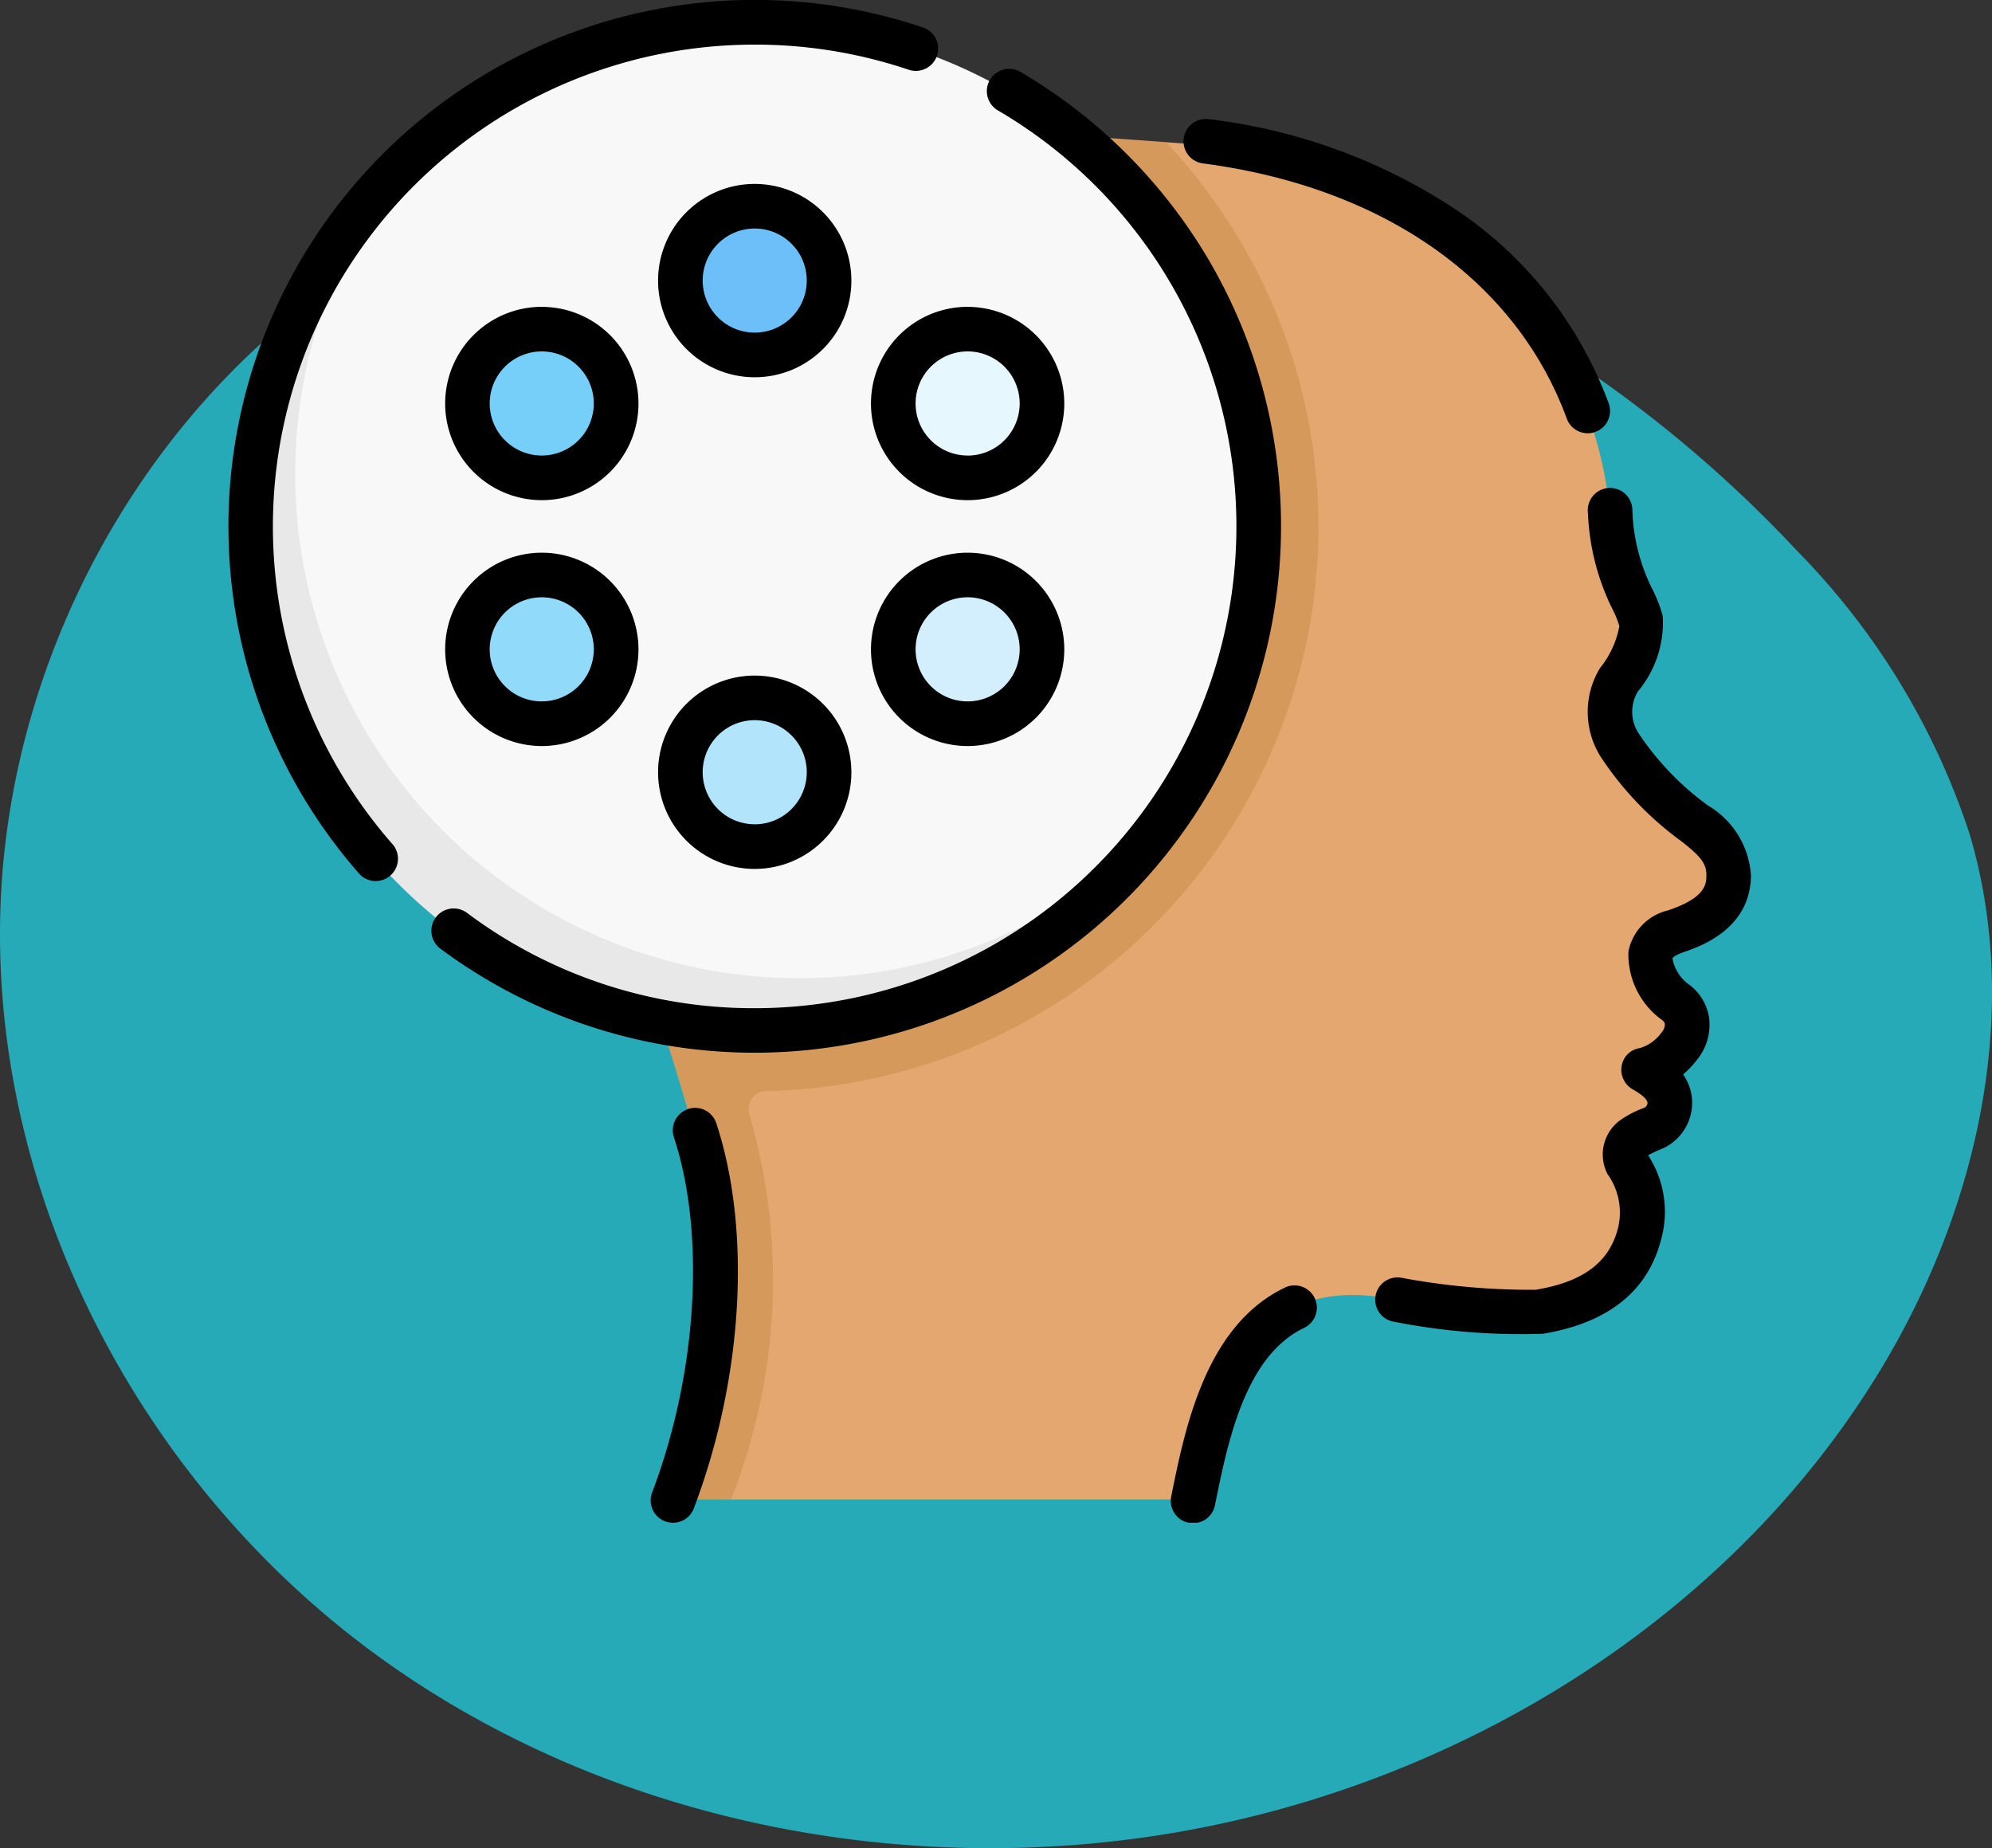 <svg xmlns="http://www.w3.org/2000/svg" xmlns:xlink="http://www.w3.org/1999/xlink" width="78.5" height="72.824" viewBox="0 0 78.5 72.824">
  <rect x="0" y="0" width="78.5" height="72.824" fill="#333333" stroke="none"/>
  <defs>
    <clipPath id="clip-path">
      <rect id="Rectángulo_401173" data-name="Rectángulo 401173" width="60" height="60" transform="translate(249.263 6628.738)" fill="#fff" stroke="#707070" stroke-width="1"/>
    </clipPath>
  </defs>
  <g id="Grupo_1099293" data-name="Grupo 1099293" transform="translate(-240.263 -6628.738)">
    <path id="_12068" data-name="12068" d="M72.033,71.913c-8.038-1.11-16.53-.839-23.844,2.675C38.045,79.46,31.382,90.507,31.127,101.757s5.606,22.305,14.66,28.988,21,9.051,32.068,7.045c11.165-2.023,21.645-8.583,27.469-18.322,3.735-6.245,5.48-13.956,3.417-20.934a28.6,28.6,0,0,0-6.787-11.156A50.145,50.145,0,0,0,72.033,71.913Z" transform="translate(209.144 6563.081)" fill="#26aab7"/>
    <g id="Enmascarar_grupo_1098695" data-name="Enmascarar grupo 1098695" clip-path="url(#clip-path)">
      <g id="cargando" transform="translate(249.263 6628.738)">
        <g id="Grupo_1099316" data-name="Grupo 1099316">
          <g id="Grupo_1099314" data-name="Grupo 1099314">
            <path id="Trazado_873449" data-name="Trazado 873449" d="M14,33.691c1.523.7,5.282,10.852,5.282,10.852,1.333,4.031.282,9.351-1.366,13.957a.351.351,0,0,0,.331.468l1.557.114h17.9a.351.351,0,0,0,.344-.281c.721-3.534,1.887-8.431,7.3-7.7,2.564.347,5.084.77,6.3.571,1.734-.284,3.463-1.046,3.97-3.107a3.285,3.285,0,0,0-.507-2.726.794.794,0,0,1,.254-.983,3.531,3.531,0,0,1,.831-.407.926.926,0,0,0,.623-.933,1.657,1.657,0,0,0-.722-1.185.117.117,0,0,1-.018-.17,9.107,9.107,0,0,1,1.215-1.14l.024-.019a.939.939,0,0,0-.041-1.47c-.759-.573-2.488-2.108-.266-2.791,1.441-.443,2.112-1.143,2.114-2.216,0-.919-.583-1.447-1.35-2.037a11.7,11.7,0,0,1-3.293-3.636,1.454,1.454,0,0,1-.075-1.277c.423-.992,1.5-2.024,1.261-3.029-.192-.825-1.042-1.778-1.171-3.751C53.952,12.508,47.81,7.515,40.166,5.99a20.7,20.7,0,0,0-2.58-.34l-.64-.046-1.322.49-9.082-1.23Z" fill="#e3a76f"/>
            <path id="Trazado_873450" data-name="Trazado 873450" d="M42.958,20.784A22.128,22.128,0,0,0,36.947,5.6l-10.4-.741L14,33.691c1.124.519,2.948,6.18,3.828,9.113h0c.312,1.041.505,1.739.505,1.739,1.334,4.031.948,9.465-.7,14.072a.35.35,0,0,0,.332.468h1.839a23.34,23.34,0,0,0,.722-15.189.7.7,0,0,1,.661-.9A22.256,22.256,0,0,0,42.958,20.784Z" fill="#d6995c"/>
            <path id="Trazado_873451" data-name="Trazado 873451" d="M40.615,20.784A19.868,19.868,0,0,0,6.334,7.109s-.633.821-.979,1.253A19.437,19.437,0,0,0,1.434,20.784c0,10.973,8.336,19.1,19.308,19.1,5.949,0,11.157-1.925,14.8-6.069.254-.289.7-.736,1-1.046.185-.192.3-.341.3-.341a19.78,19.78,0,0,0,3.769-11.646Z" fill="#f9f8f9"/>
            <path id="Trazado_873452" data-name="Trazado 873452" d="M36.861,32.408A19.868,19.868,0,1,1,6.39,7.051,19.868,19.868,0,0,0,36.861,32.408Z" fill="#e8e8e8"/>
          </g>
          <g id="Grupo_1099315" data-name="Grupo 1099315">
            <circle id="Elipse_11574" data-name="Elipse 11574" cx="2.93" cy="2.93" r="2.93" transform="translate(17.813 27.499)" fill="#b2e5fb"/>
            <circle id="Elipse_11575" data-name="Elipse 11575" cx="2.929" cy="2.929" r="2.929" transform="translate(26.202 22.656)" fill="#d3effd"/>
            <circle id="Elipse_11576" data-name="Elipse 11576" cx="2.929" cy="2.929" r="2.929" transform="translate(26.202 12.969)" fill="#e6f7fe"/>
            <circle id="Elipse_11577" data-name="Elipse 11577" cx="2.93" cy="2.93" r="2.93" transform="translate(17.813 8.126)" fill="#6cbff8"/>
            <circle id="Elipse_11578" data-name="Elipse 11578" cx="2.929" cy="2.929" r="2.929" transform="translate(9.424 12.969)" fill="#75cff9"/>
            <circle id="Elipse_11579" data-name="Elipse 11579" cx="2.929" cy="2.929" r="2.929" transform="translate(9.424 22.656)" fill="#91dafa"/>
          </g>
        </g>
        <g id="Grupo_1099317" data-name="Grupo 1099317">
          <path id="Trazado_873453" data-name="Trazado 873453" d="M41.635,50.735c-3.123,1.494-3.937,5.537-4.476,8.212a.879.879,0,1,0,1.723.347c.5-2.472,1.18-5.858,3.512-6.974a.879.879,0,1,0-.759-1.586Z"/>
          <path id="Trazado_873454" data-name="Trazado 873454" d="M57.29,37.537c.669-.225,2.705-.911,2.71-3.054a3.448,3.448,0,0,0-1.689-2.741,11.2,11.2,0,0,1-2.75-2.866,1.547,1.547,0,0,1-.01-1.639,4.22,4.22,0,0,0,.973-2.968,5.46,5.46,0,0,0-.419-1.074,7.447,7.447,0,0,1-.779-3.149.879.879,0,1,0-1.749.17,9.356,9.356,0,0,0,.938,3.728,4.308,4.308,0,0,1,.3.723,3.652,3.652,0,0,1-.758,1.65,3.314,3.314,0,0,0,.028,3.51,12.844,12.844,0,0,0,3.153,3.306c.791.612,1.008.9,1.007,1.347,0,.33,0,.884-1.513,1.392a2.075,2.075,0,0,0-1.559,1.616A3.186,3.186,0,0,0,56.509,40.2a.238.238,0,0,1,.1.151.507.507,0,0,1-.133.336,1.64,1.64,0,0,1-.845.609.854.854,0,0,0-.725.7.888.888,0,0,0,.447.933c.165.094.55.332.572.518a.226.226,0,0,1-.133.206,4,4,0,0,0-.925.473,1.674,1.674,0,0,0-.519,2.135,2.6,2.6,0,0,1,.421,2.1c-.335,1.368-1.369,2.149-3.254,2.459a27.569,27.569,0,0,1-5.32-.478.879.879,0,1,0-.244,1.741,25.832,25.832,0,0,0,5.849.471c2.594-.427,4.167-1.7,4.676-3.775a4.074,4.074,0,0,0-.528-3.258,5.265,5.265,0,0,1,.555-.259,1.978,1.978,0,0,0,1.168-2.026,1.95,1.95,0,0,0-.345-.9,3.661,3.661,0,0,0,.547-.576,2.172,2.172,0,0,0,.479-1.639,1.98,1.98,0,0,0-.778-1.316,1.632,1.632,0,0,1-.666-1.032c.007-.043.118-.144.385-.234Z"/>
          <path id="Trazado_873455" data-name="Trazado 873455" d="M38.4,6.438c7.1.93,12.326,4.59,14.337,10.039a.879.879,0,1,0,1.649-.608,15.751,15.751,0,0,0-6.134-7.691,22.432,22.432,0,0,0-9.623-3.483A.879.879,0,0,0,38.4,6.438Z"/>
          <path id="Trazado_873456" data-name="Trazado 873456" d="M18.117,43.7a.879.879,0,0,0-.56,1.11c1.257,3.819.92,9.316-.859,14a.879.879,0,1,0,1.644.624c1.942-5.119,2.281-10.934.885-15.177a.879.879,0,0,0-1.11-.56Z"/>
          <path id="Trazado_873457" data-name="Trazado 873457" d="M20.742,1.758a18.96,18.96,0,0,1,6.051.984.879.879,0,1,0,.56-1.666A20.746,20.746,0,0,0,5.186,34.462.879.879,0,0,0,6.5,33.3,18.985,18.985,0,0,1,20.742,1.758Z"/>
          <path id="Trazado_873458" data-name="Trazado 873458" d="M38.652,10.273a20.863,20.863,0,0,0-7.439-7.44.879.879,0,0,0-.889,1.517,18.987,18.987,0,0,1-9.582,35.376A18.824,18.824,0,0,1,9.389,35.959a.879.879,0,0,0-1.052,1.408A20.746,20.746,0,0,0,38.652,10.273Z"/>
          <path id="Trazado_873459" data-name="Trazado 873459" d="M20.742,7.247a3.809,3.809,0,1,0,3.809,3.809,3.813,3.813,0,0,0-3.809-3.809Zm0,5.859a2.051,2.051,0,1,1,2.051-2.051A2.053,2.053,0,0,1,20.742,13.106Z"/>
          <path id="Trazado_873460" data-name="Trazado 873460" d="M12.352,12.09A3.809,3.809,0,1,0,16.161,15.9a3.813,3.813,0,0,0-3.809-3.809Zm0,5.859A2.051,2.051,0,1,1,14.4,15.9,2.053,2.053,0,0,1,12.352,17.949Z"/>
          <path id="Trazado_873461" data-name="Trazado 873461" d="M12.352,21.778a3.809,3.809,0,1,0,3.809,3.809,3.813,3.813,0,0,0-3.809-3.809Zm0,5.859A2.051,2.051,0,1,1,14.4,25.586,2.053,2.053,0,0,1,12.352,27.637Z"/>
          <path id="Trazado_873462" data-name="Trazado 873462" d="M29.132,12.09A3.809,3.809,0,1,0,32.941,15.9a3.813,3.813,0,0,0-3.809-3.809Zm0,5.859A2.051,2.051,0,1,1,31.183,15.9a2.053,2.053,0,0,1-2.051,2.051Z"/>
          <path id="Trazado_873463" data-name="Trazado 873463" d="M29.132,21.778a3.809,3.809,0,1,0,3.809,3.809,3.813,3.813,0,0,0-3.809-3.809Zm0,5.859a2.051,2.051,0,1,1,2.051-2.051,2.053,2.053,0,0,1-2.051,2.051Z"/>
          <path id="Trazado_873464" data-name="Trazado 873464" d="M20.742,26.62a3.809,3.809,0,1,0,3.809,3.809,3.813,3.813,0,0,0-3.809-3.809Zm0,5.859a2.051,2.051,0,1,1,2.051-2.051A2.053,2.053,0,0,1,20.742,32.48Z"/>
        </g>
      </g>
    </g>
  </g>
</svg>
